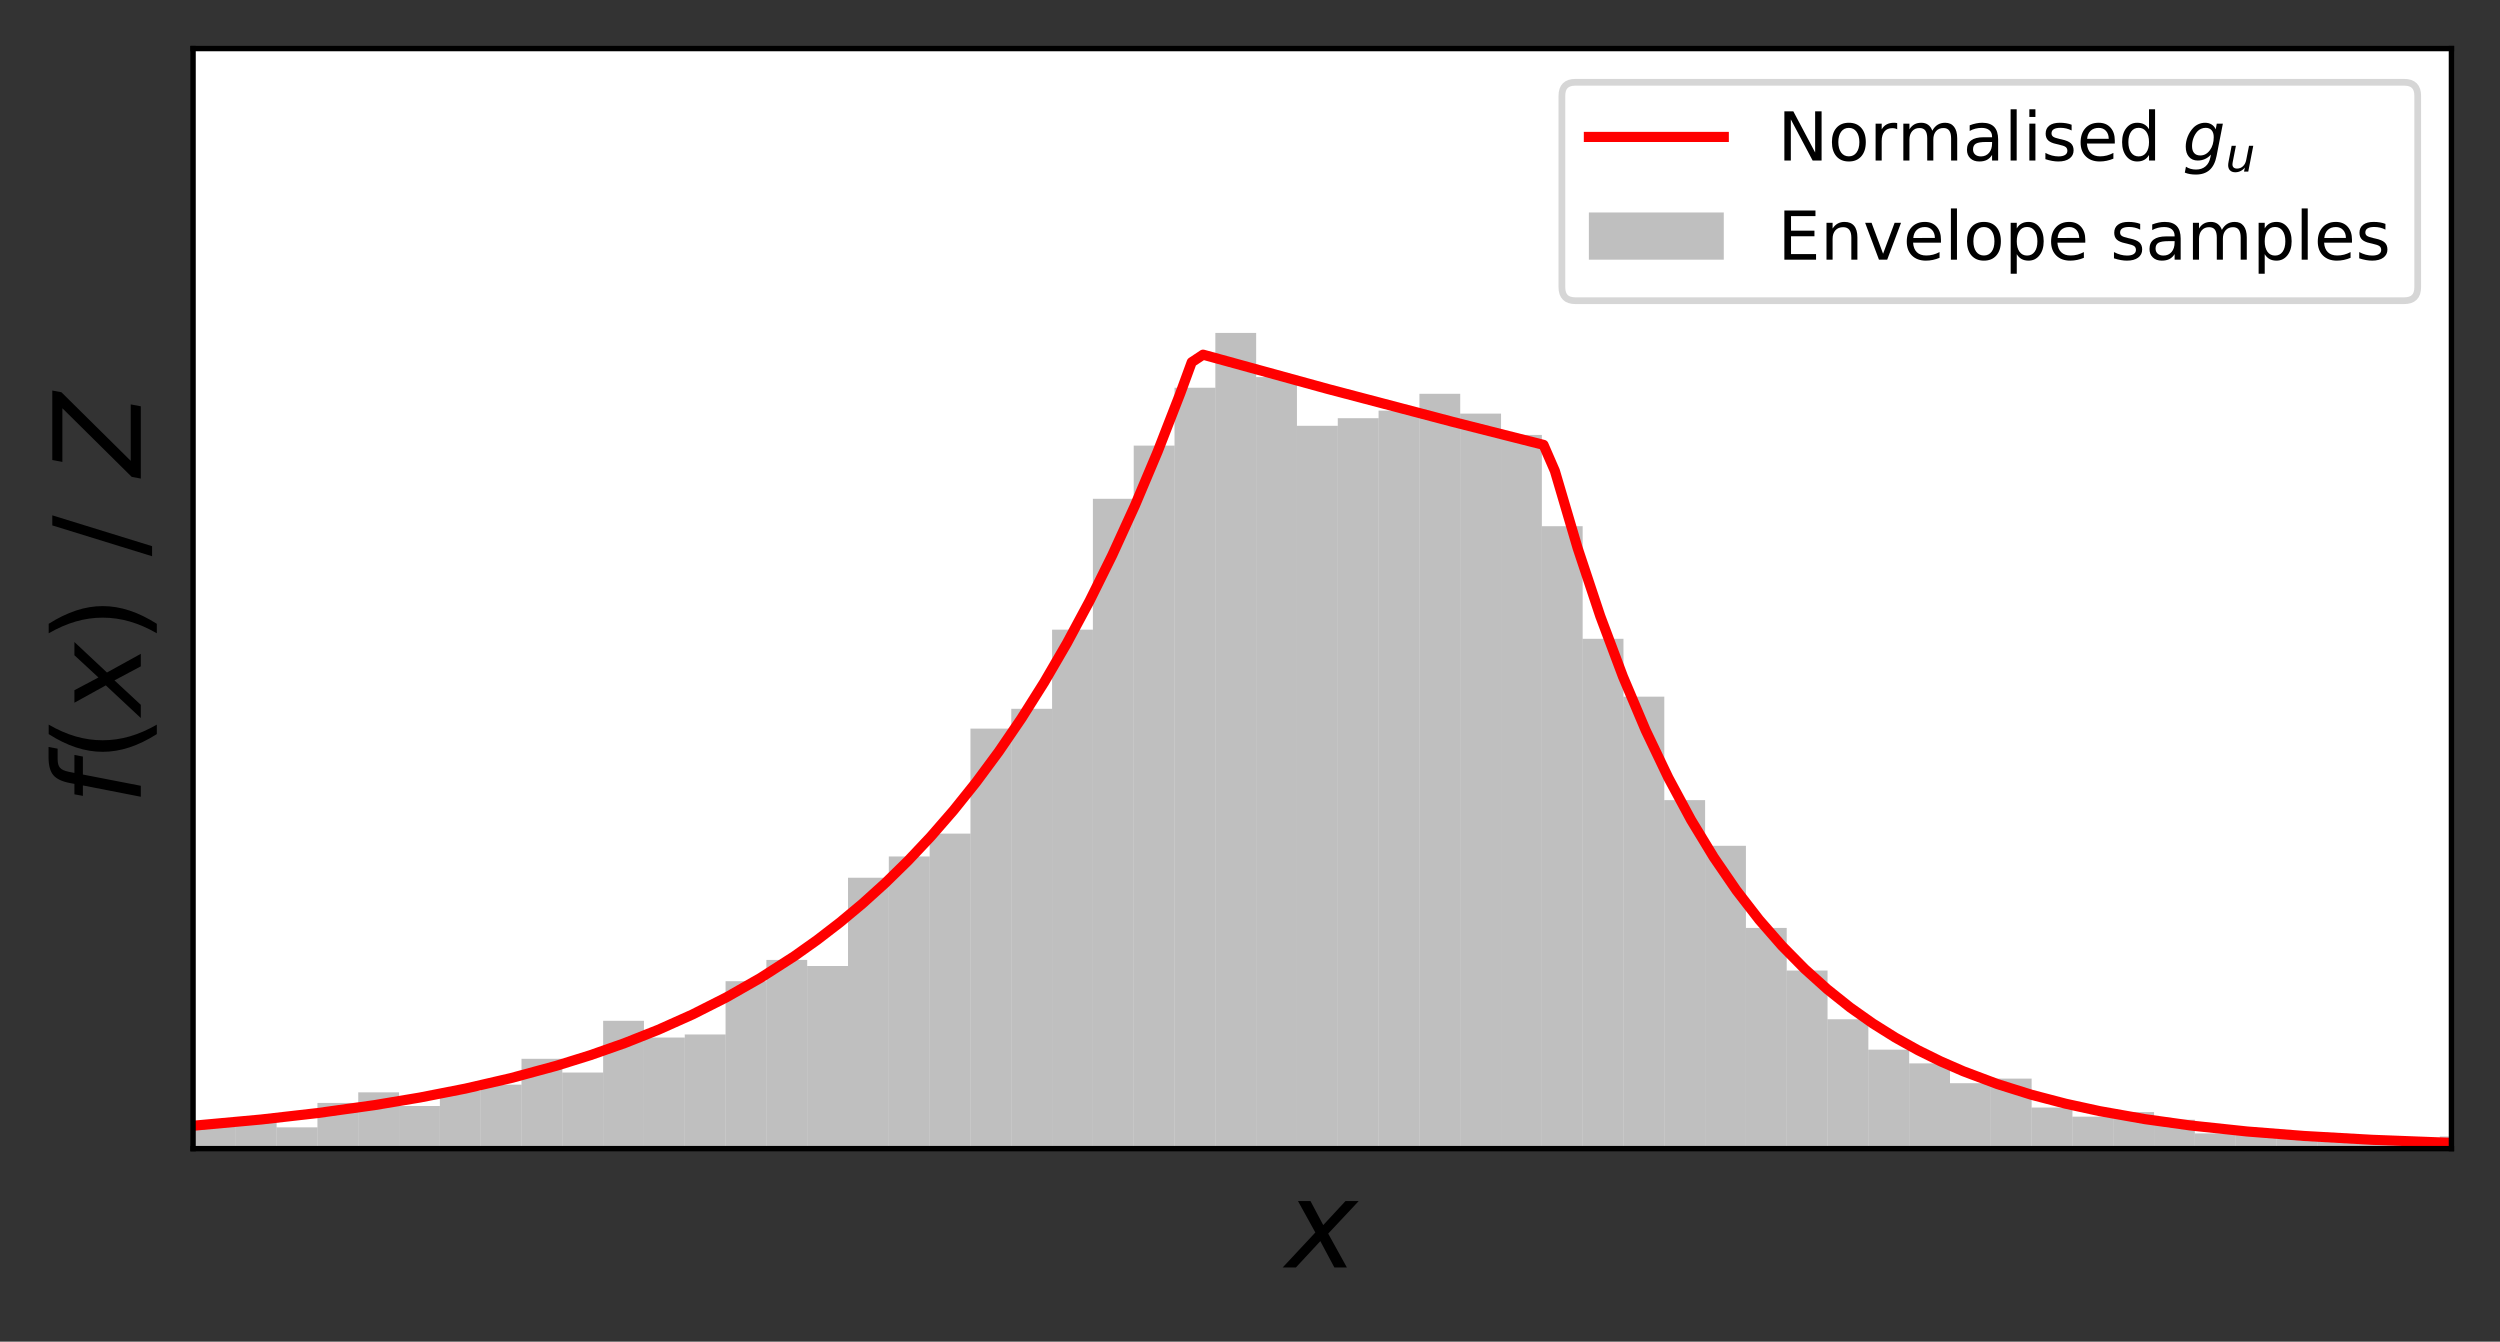 <?xml version="1.0" encoding="utf-8" standalone="no"?>
<!DOCTYPE svg PUBLIC "-//W3C//DTD SVG 1.1//EN"
  "http://www.w3.org/Graphics/SVG/1.1/DTD/svg11.dtd">
<!-- Created with matplotlib (https://matplotlib.org/) -->
<svg height="198.901pt" version="1.1" viewBox="0 0 370.621 198.901" width="370.621pt" xmlns="http://www.w3.org/2000/svg" xmlns:xlink="http://www.w3.org/1999/xlink">
 <rect x="0" y="0" width="370.621" height="198.901" fill="#333333" stroke="none"/>
 <defs>
  <style type="text/css">
*{stroke-linecap:butt;stroke-linejoin:round;}
  </style>
 </defs>
 <g id="figure_1">
  <g id="patch_1">
   <path d="M 0 198.901 
L 370.621 198.901 
L 370.621 0 
L 0 0 
z
" style="fill:none;"/>
  </g>
  <g id="axes_1">
   <g id="patch_2">
    <path d="M 28.621 170.28 
L 363.421 170.28 
L 363.421 7.2 
L 28.621 7.2 
z
" style="fill:#ffffff;"/>
   </g>
   <g id="patch_3">
    <path clip-path="url(#pb48f116c4e)" d="M -164.712 170.28 
L -158.661 170.28 
L -158.661 170.054 
L -164.712 170.054 
z
" style="fill:#808080;opacity:0.5;"/>
   </g>
   <g id="patch_4">
    <path clip-path="url(#pb48f116c4e)" d="M -158.661 170.28 
L -152.611 170.28 
L -152.611 170.054 
L -158.661 170.054 
z
" style="fill:#808080;opacity:0.5;"/>
   </g>
   <g id="patch_5">
    <path clip-path="url(#pb48f116c4e)" d="M -152.611 170.28 
L -146.56 170.28 
L -146.56 170.054 
L -152.611 170.054 
z
" style="fill:#808080;opacity:0.5;"/>
   </g>
   <g id="patch_6">
    <path clip-path="url(#pb48f116c4e)" d="M -146.56 170.28 
L -140.509 170.28 
L -140.509 170.28 
L -146.56 170.28 
z
" style="fill:#808080;opacity:0.5;"/>
   </g>
   <g id="patch_7">
    <path clip-path="url(#pb48f116c4e)" d="M -140.509 170.28 
L -134.459 170.28 
L -134.459 170.28 
L -140.509 170.28 
z
" style="fill:#808080;opacity:0.5;"/>
   </g>
   <g id="patch_8">
    <path clip-path="url(#pb48f116c4e)" d="M -134.459 170.28 
L -128.408 170.28 
L -128.408 170.28 
L -134.459 170.28 
z
" style="fill:#808080;opacity:0.5;"/>
   </g>
   <g id="patch_9">
    <path clip-path="url(#pb48f116c4e)" d="M -128.408 170.28 
L -122.358 170.28 
L -122.358 170.28 
L -128.408 170.28 
z
" style="fill:#808080;opacity:0.5;"/>
   </g>
   <g id="patch_10">
    <path clip-path="url(#pb48f116c4e)" d="M -122.358 170.28 
L -116.307 170.28 
L -116.307 170.28 
L -122.358 170.28 
z
" style="fill:#808080;opacity:0.5;"/>
   </g>
   <g id="patch_11">
    <path clip-path="url(#pb48f116c4e)" d="M -116.307 170.28 
L -110.256 170.28 
L -110.256 170.054 
L -116.307 170.054 
z
" style="fill:#808080;opacity:0.5;"/>
   </g>
   <g id="patch_12">
    <path clip-path="url(#pb48f116c4e)" d="M -110.256 170.28 
L -104.206 170.28 
L -104.206 170.28 
L -110.256 170.28 
z
" style="fill:#808080;opacity:0.5;"/>
   </g>
   <g id="patch_13">
    <path clip-path="url(#pb48f116c4e)" d="M -104.206 170.28 
L -98.155 170.28 
L -98.155 170.054 
L -104.206 170.054 
z
" style="fill:#808080;opacity:0.5;"/>
   </g>
   <g id="patch_14">
    <path clip-path="url(#pb48f116c4e)" d="M -98.155 170.28 
L -92.105 170.28 
L -92.105 170.28 
L -98.155 170.28 
z
" style="fill:#808080;opacity:0.5;"/>
   </g>
   <g id="patch_15">
    <path clip-path="url(#pb48f116c4e)" d="M -92.105 170.28 
L -86.054 170.28 
L -86.054 170.28 
L -92.105 170.28 
z
" style="fill:#808080;opacity:0.5;"/>
   </g>
   <g id="patch_16">
    <path clip-path="url(#pb48f116c4e)" d="M -86.054 170.28 
L -80.004 170.28 
L -80.004 170.054 
L -86.054 170.054 
z
" style="fill:#808080;opacity:0.5;"/>
   </g>
   <g id="patch_17">
    <path clip-path="url(#pb48f116c4e)" d="M -80.004 170.28 
L -73.953 170.28 
L -73.953 170.054 
L -80.004 170.054 
z
" style="fill:#808080;opacity:0.5;"/>
   </g>
   <g id="patch_18">
    <path clip-path="url(#pb48f116c4e)" d="M -73.953 170.28 
L -67.902 170.28 
L -67.902 170.054 
L -73.953 170.054 
z
" style="fill:#808080;opacity:0.5;"/>
   </g>
   <g id="patch_19">
    <path clip-path="url(#pb48f116c4e)" d="M -67.902 170.28 
L -61.852 170.28 
L -61.852 169.152 
L -67.902 169.152 
z
" style="fill:#808080;opacity:0.5;"/>
   </g>
   <g id="patch_20">
    <path clip-path="url(#pb48f116c4e)" d="M -61.852 170.28 
L -55.801 170.28 
L -55.801 170.28 
L -61.852 170.28 
z
" style="fill:#808080;opacity:0.5;"/>
   </g>
   <g id="patch_21">
    <path clip-path="url(#pb48f116c4e)" d="M -55.801 170.28 
L -49.751 170.28 
L -49.751 170.054 
L -55.801 170.054 
z
" style="fill:#808080;opacity:0.5;"/>
   </g>
   <g id="patch_22">
    <path clip-path="url(#pb48f116c4e)" d="M -49.751 170.28 
L -43.7 170.28 
L -43.7 169.603 
L -49.751 169.603 
z
" style="fill:#808080;opacity:0.5;"/>
   </g>
   <g id="patch_23">
    <path clip-path="url(#pb48f116c4e)" d="M -43.7 170.28 
L -37.649 170.28 
L -37.649 169.829 
L -43.7 169.829 
z
" style="fill:#808080;opacity:0.5;"/>
   </g>
   <g id="patch_24">
    <path clip-path="url(#pb48f116c4e)" d="M -37.649 170.28 
L -31.599 170.28 
L -31.599 168.926 
L -37.649 168.926 
z
" style="fill:#808080;opacity:0.5;"/>
   </g>
   <g id="patch_25">
    <path clip-path="url(#pb48f116c4e)" d="M -31.599 170.28 
L -25.548 170.28 
L -25.548 169.152 
L -31.599 169.152 
z
" style="fill:#808080;opacity:0.5;"/>
   </g>
   <g id="patch_26">
    <path clip-path="url(#pb48f116c4e)" d="M -25.548 170.28 
L -19.498 170.28 
L -19.498 170.28 
L -25.548 170.28 
z
" style="fill:#808080;opacity:0.5;"/>
   </g>
   <g id="patch_27">
    <path clip-path="url(#pb48f116c4e)" d="M -19.498 170.28 
L -13.447 170.28 
L -13.447 168.926 
L -19.498 168.926 
z
" style="fill:#808080;opacity:0.5;"/>
   </g>
   <g id="patch_28">
    <path clip-path="url(#pb48f116c4e)" d="M -13.447 170.28 
L -7.396 170.28 
L -7.396 169.603 
L -13.447 169.603 
z
" style="fill:#808080;opacity:0.5;"/>
   </g>
   <g id="patch_29">
    <path clip-path="url(#pb48f116c4e)" d="M -7.396 170.28 
L -1.346 170.28 
L -1.346 168.475 
L -7.396 168.475 
z
" style="fill:#808080;opacity:0.5;"/>
   </g>
   <g id="patch_30">
    <path clip-path="url(#pb48f116c4e)" d="M -1.346 170.28 
L 4.705 170.28 
L 4.705 168.701 
L -1.346 168.701 
z
" style="fill:#808080;opacity:0.5;"/>
   </g>
   <g id="patch_31">
    <path clip-path="url(#pb48f116c4e)" d="M 4.705 170.28 
L 10.755 170.28 
L 10.755 169.378 
L 4.705 169.378 
z
" style="fill:#808080;opacity:0.5;"/>
   </g>
   <g id="patch_32">
    <path clip-path="url(#pb48f116c4e)" d="M 10.755 170.28 
L 16.806 170.28 
L 16.806 168.25 
L 10.755 168.25 
z
" style="fill:#808080;opacity:0.5;"/>
   </g>
   <g id="patch_33">
    <path clip-path="url(#pb48f116c4e)" d="M 16.806 170.28 
L 22.857 170.28 
L 22.857 167.798 
L 16.806 167.798 
z
" style="fill:#808080;opacity:0.5;"/>
   </g>
   <g id="patch_34">
    <path clip-path="url(#pb48f116c4e)" d="M 22.857 170.28 
L 28.907 170.28 
L 28.907 166.445 
L 22.857 166.445 
z
" style="fill:#808080;opacity:0.5;"/>
   </g>
   <g id="patch_35">
    <path clip-path="url(#pb48f116c4e)" d="M 28.907 170.28 
L 34.958 170.28 
L 34.958 166.67 
L 28.907 166.67 
z
" style="fill:#808080;opacity:0.5;"/>
   </g>
   <g id="patch_36">
    <path clip-path="url(#pb48f116c4e)" d="M 34.958 170.28 
L 41.008 170.28 
L 41.008 166.219 
L 34.958 166.219 
z
" style="fill:#808080;opacity:0.5;"/>
   </g>
   <g id="patch_37">
    <path clip-path="url(#pb48f116c4e)" d="M 41.008 170.28 
L 47.059 170.28 
L 47.059 167.122 
L 41.008 167.122 
z
" style="fill:#808080;opacity:0.5;"/>
   </g>
   <g id="patch_38">
    <path clip-path="url(#pb48f116c4e)" d="M 47.059 170.28 
L 53.11 170.28 
L 53.11 163.512 
L 47.059 163.512 
z
" style="fill:#808080;opacity:0.5;"/>
   </g>
   <g id="patch_39">
    <path clip-path="url(#pb48f116c4e)" d="M 53.11 170.28 
L 59.16 170.28 
L 59.16 161.933 
L 53.11 161.933 
z
" style="fill:#808080;opacity:0.5;"/>
   </g>
   <g id="patch_40">
    <path clip-path="url(#pb48f116c4e)" d="M 59.16 170.28 
L 65.211 170.28 
L 65.211 163.963 
L 59.16 163.963 
z
" style="fill:#808080;opacity:0.5;"/>
   </g>
   <g id="patch_41">
    <path clip-path="url(#pb48f116c4e)" d="M 65.211 170.28 
L 71.261 170.28 
L 71.261 161.707 
L 65.211 161.707 
z
" style="fill:#808080;opacity:0.5;"/>
   </g>
   <g id="patch_42">
    <path clip-path="url(#pb48f116c4e)" d="M 71.261 170.28 
L 77.312 170.28 
L 77.312 160.805 
L 71.261 160.805 
z
" style="fill:#808080;opacity:0.5;"/>
   </g>
   <g id="patch_43">
    <path clip-path="url(#pb48f116c4e)" d="M 77.312 170.28 
L 83.363 170.28 
L 83.363 156.97 
L 77.312 156.97 
z
" style="fill:#808080;opacity:0.5;"/>
   </g>
   <g id="patch_44">
    <path clip-path="url(#pb48f116c4e)" d="M 83.363 170.28 
L 89.413 170.28 
L 89.413 159 
L 83.363 159 
z
" style="fill:#808080;opacity:0.5;"/>
   </g>
   <g id="patch_45">
    <path clip-path="url(#pb48f116c4e)" d="M 89.413 170.28 
L 95.464 170.28 
L 95.464 151.33 
L 89.413 151.33 
z
" style="fill:#808080;opacity:0.5;"/>
   </g>
   <g id="patch_46">
    <path clip-path="url(#pb48f116c4e)" d="M 95.464 170.28 
L 101.514 170.28 
L 101.514 153.812 
L 95.464 153.812 
z
" style="fill:#808080;opacity:0.5;"/>
   </g>
   <g id="patch_47">
    <path clip-path="url(#pb48f116c4e)" d="M 101.514 170.28 
L 107.565 170.28 
L 107.565 153.36 
L 101.514 153.36 
z
" style="fill:#808080;opacity:0.5;"/>
   </g>
   <g id="patch_48">
    <path clip-path="url(#pb48f116c4e)" d="M 107.565 170.28 
L 113.615 170.28 
L 113.615 145.465 
L 107.565 145.465 
z
" style="fill:#808080;opacity:0.5;"/>
   </g>
   <g id="patch_49">
    <path clip-path="url(#pb48f116c4e)" d="M 113.615 170.28 
L 119.666 170.28 
L 119.666 142.306 
L 113.615 142.306 
z
" style="fill:#808080;opacity:0.5;"/>
   </g>
   <g id="patch_50">
    <path clip-path="url(#pb48f116c4e)" d="M 119.666 170.28 
L 125.717 170.28 
L 125.717 143.209 
L 119.666 143.209 
z
" style="fill:#808080;opacity:0.5;"/>
   </g>
   <g id="patch_51">
    <path clip-path="url(#pb48f116c4e)" d="M 125.717 170.28 
L 131.767 170.28 
L 131.767 130.124 
L 125.717 130.124 
z
" style="fill:#808080;opacity:0.5;"/>
   </g>
   <g id="patch_52">
    <path clip-path="url(#pb48f116c4e)" d="M 131.767 170.28 
L 137.818 170.28 
L 137.818 126.966 
L 131.767 126.966 
z
" style="fill:#808080;opacity:0.5;"/>
   </g>
   <g id="patch_53">
    <path clip-path="url(#pb48f116c4e)" d="M 137.818 170.28 
L 143.868 170.28 
L 143.868 123.582 
L 137.818 123.582 
z
" style="fill:#808080;opacity:0.5;"/>
   </g>
   <g id="patch_54">
    <path clip-path="url(#pb48f116c4e)" d="M 143.868 170.28 
L 149.919 170.28 
L 149.919 108.016 
L 143.868 108.016 
z
" style="fill:#808080;opacity:0.5;"/>
   </g>
   <g id="patch_55">
    <path clip-path="url(#pb48f116c4e)" d="M 149.919 170.28 
L 155.97 170.28 
L 155.97 105.083 
L 149.919 105.083 
z
" style="fill:#808080;opacity:0.5;"/>
   </g>
   <g id="patch_56">
    <path clip-path="url(#pb48f116c4e)" d="M 155.97 170.28 
L 162.02 170.28 
L 162.02 93.352 
L 155.97 93.352 
z
" style="fill:#808080;opacity:0.5;"/>
   </g>
   <g id="patch_57">
    <path clip-path="url(#pb48f116c4e)" d="M 162.02 170.28 
L 168.071 170.28 
L 168.071 73.951 
L 162.02 73.951 
z
" style="fill:#808080;opacity:0.5;"/>
   </g>
   <g id="patch_58">
    <path clip-path="url(#pb48f116c4e)" d="M 168.071 170.28 
L 174.121 170.28 
L 174.121 66.055 
L 168.071 66.055 
z
" style="fill:#808080;opacity:0.5;"/>
   </g>
   <g id="patch_59">
    <path clip-path="url(#pb48f116c4e)" d="M 174.121 170.28 
L 180.172 170.28 
L 180.172 57.483 
L 174.121 57.483 
z
" style="fill:#808080;opacity:0.5;"/>
   </g>
   <g id="patch_60">
    <path clip-path="url(#pb48f116c4e)" d="M 180.172 170.28 
L 186.223 170.28 
L 186.223 49.361 
L 180.172 49.361 
z
" style="fill:#808080;opacity:0.5;"/>
   </g>
   <g id="patch_61">
    <path clip-path="url(#pb48f116c4e)" d="M 186.223 170.28 
L 192.273 170.28 
L 192.273 55.904 
L 186.223 55.904 
z
" style="fill:#808080;opacity:0.5;"/>
   </g>
   <g id="patch_62">
    <path clip-path="url(#pb48f116c4e)" d="M 192.273 170.28 
L 198.324 170.28 
L 198.324 63.123 
L 192.273 63.123 
z
" style="fill:#808080;opacity:0.5;"/>
   </g>
   <g id="patch_63">
    <path clip-path="url(#pb48f116c4e)" d="M 198.324 170.28 
L 204.374 170.28 
L 204.374 61.995 
L 198.324 61.995 
z
" style="fill:#808080;opacity:0.5;"/>
   </g>
   <g id="patch_64">
    <path clip-path="url(#pb48f116c4e)" d="M 204.374 170.28 
L 210.425 170.28 
L 210.425 60.867 
L 204.374 60.867 
z
" style="fill:#808080;opacity:0.5;"/>
   </g>
   <g id="patch_65">
    <path clip-path="url(#pb48f116c4e)" d="M 210.425 170.28 
L 216.476 170.28 
L 216.476 58.385 
L 210.425 58.385 
z
" style="fill:#808080;opacity:0.5;"/>
   </g>
   <g id="patch_66">
    <path clip-path="url(#pb48f116c4e)" d="M 216.476 170.28 
L 222.526 170.28 
L 222.526 61.318 
L 216.476 61.318 
z
" style="fill:#808080;opacity:0.5;"/>
   </g>
   <g id="patch_67">
    <path clip-path="url(#pb48f116c4e)" d="M 222.526 170.28 
L 228.577 170.28 
L 228.577 64.476 
L 222.526 64.476 
z
" style="fill:#808080;opacity:0.5;"/>
   </g>
   <g id="patch_68">
    <path clip-path="url(#pb48f116c4e)" d="M 228.577 170.28 
L 234.627 170.28 
L 234.627 78.012 
L 228.577 78.012 
z
" style="fill:#808080;opacity:0.5;"/>
   </g>
   <g id="patch_69">
    <path clip-path="url(#pb48f116c4e)" d="M 234.627 170.28 
L 240.678 170.28 
L 240.678 94.706 
L 234.627 94.706 
z
" style="fill:#808080;opacity:0.5;"/>
   </g>
   <g id="patch_70">
    <path clip-path="url(#pb48f116c4e)" d="M 240.678 170.28 
L 246.729 170.28 
L 246.729 103.278 
L 240.678 103.278 
z
" style="fill:#808080;opacity:0.5;"/>
   </g>
   <g id="patch_71">
    <path clip-path="url(#pb48f116c4e)" d="M 246.729 170.28 
L 252.779 170.28 
L 252.779 118.619 
L 246.729 118.619 
z
" style="fill:#808080;opacity:0.5;"/>
   </g>
   <g id="patch_72">
    <path clip-path="url(#pb48f116c4e)" d="M 252.779 170.28 
L 258.83 170.28 
L 258.83 125.387 
L 252.779 125.387 
z
" style="fill:#808080;opacity:0.5;"/>
   </g>
   <g id="patch_73">
    <path clip-path="url(#pb48f116c4e)" d="M 258.83 170.28 
L 264.88 170.28 
L 264.88 137.569 
L 258.83 137.569 
z
" style="fill:#808080;opacity:0.5;"/>
   </g>
   <g id="patch_74">
    <path clip-path="url(#pb48f116c4e)" d="M 264.88 170.28 
L 270.931 170.28 
L 270.931 143.885 
L 264.88 143.885 
z
" style="fill:#808080;opacity:0.5;"/>
   </g>
   <g id="patch_75">
    <path clip-path="url(#pb48f116c4e)" d="M 270.931 170.28 
L 276.981 170.28 
L 276.981 151.104 
L 270.931 151.104 
z
" style="fill:#808080;opacity:0.5;"/>
   </g>
   <g id="patch_76">
    <path clip-path="url(#pb48f116c4e)" d="M 276.981 170.28 
L 283.032 170.28 
L 283.032 155.616 
L 276.981 155.616 
z
" style="fill:#808080;opacity:0.5;"/>
   </g>
   <g id="patch_77">
    <path clip-path="url(#pb48f116c4e)" d="M 283.032 170.28 
L 289.083 170.28 
L 289.083 157.647 
L 283.032 157.647 
z
" style="fill:#808080;opacity:0.5;"/>
   </g>
   <g id="patch_78">
    <path clip-path="url(#pb48f116c4e)" d="M 289.083 170.28 
L 295.133 170.28 
L 295.133 160.579 
L 289.083 160.579 
z
" style="fill:#808080;opacity:0.5;"/>
   </g>
   <g id="patch_79">
    <path clip-path="url(#pb48f116c4e)" d="M 295.133 170.28 
L 301.184 170.28 
L 301.184 159.903 
L 295.133 159.903 
z
" style="fill:#808080;opacity:0.5;"/>
   </g>
   <g id="patch_80">
    <path clip-path="url(#pb48f116c4e)" d="M 301.184 170.28 
L 307.234 170.28 
L 307.234 164.189 
L 301.184 164.189 
z
" style="fill:#808080;opacity:0.5;"/>
   </g>
   <g id="patch_81">
    <path clip-path="url(#pb48f116c4e)" d="M 307.234 170.28 
L 313.285 170.28 
L 313.285 165.543 
L 307.234 165.543 
z
" style="fill:#808080;opacity:0.5;"/>
   </g>
   <g id="patch_82">
    <path clip-path="url(#pb48f116c4e)" d="M 313.285 170.28 
L 319.336 170.28 
L 319.336 164.866 
L 313.285 164.866 
z
" style="fill:#808080;opacity:0.5;"/>
   </g>
   <g id="patch_83">
    <path clip-path="url(#pb48f116c4e)" d="M 319.336 170.28 
L 325.386 170.28 
L 325.386 165.994 
L 319.336 165.994 
z
" style="fill:#808080;opacity:0.5;"/>
   </g>
   <g id="patch_84">
    <path clip-path="url(#pb48f116c4e)" d="M 325.386 170.28 
L 331.437 170.28 
L 331.437 168.024 
L 325.386 168.024 
z
" style="fill:#808080;opacity:0.5;"/>
   </g>
   <g id="patch_85">
    <path clip-path="url(#pb48f116c4e)" d="M 331.437 170.28 
L 337.487 170.28 
L 337.487 167.573 
L 331.437 167.573 
z
" style="fill:#808080;opacity:0.5;"/>
   </g>
   <g id="patch_86">
    <path clip-path="url(#pb48f116c4e)" d="M 337.487 170.28 
L 343.538 170.28 
L 343.538 168.25 
L 337.487 168.25 
z
" style="fill:#808080;opacity:0.5;"/>
   </g>
   <g id="patch_87">
    <path clip-path="url(#pb48f116c4e)" d="M 343.538 170.28 
L 349.589 170.28 
L 349.589 169.152 
L 343.538 169.152 
z
" style="fill:#808080;opacity:0.5;"/>
   </g>
   <g id="patch_88">
    <path clip-path="url(#pb48f116c4e)" d="M 349.589 170.28 
L 355.639 170.28 
L 355.639 169.378 
L 349.589 169.378 
z
" style="fill:#808080;opacity:0.5;"/>
   </g>
   <g id="patch_89">
    <path clip-path="url(#pb48f116c4e)" d="M 355.639 170.28 
L 361.69 170.28 
L 361.69 169.603 
L 355.639 169.603 
z
" style="fill:#808080;opacity:0.5;"/>
   </g>
   <g id="patch_90">
    <path clip-path="url(#pb48f116c4e)" d="M 361.69 170.28 
L 367.74 170.28 
L 367.74 168.475 
L 361.69 168.475 
z
" style="fill:#808080;opacity:0.5;"/>
   </g>
   <g id="patch_91">
    <path clip-path="url(#pb48f116c4e)" d="M 367.74 170.28 
L 373.791 170.28 
L 373.791 169.378 
L 367.74 169.378 
z
" style="fill:#808080;opacity:0.5;"/>
   </g>
   <g id="patch_92">
    <path clip-path="url(#pb48f116c4e)" d="M 373.791 170.28 
L 379.842 170.28 
L 379.842 169.603 
L 373.791 169.603 
z
" style="fill:#808080;opacity:0.5;"/>
   </g>
   <g id="patch_93">
    <path clip-path="url(#pb48f116c4e)" d="M 379.842 170.28 
L 385.892 170.28 
L 385.892 169.603 
L 379.842 169.603 
z
" style="fill:#808080;opacity:0.5;"/>
   </g>
   <g id="patch_94">
    <path clip-path="url(#pb48f116c4e)" d="M 385.892 170.28 
L 391.943 170.28 
L 391.943 170.054 
L 385.892 170.054 
z
" style="fill:#808080;opacity:0.5;"/>
   </g>
   <g id="patch_95">
    <path clip-path="url(#pb48f116c4e)" d="M 391.943 170.28 
L 397.993 170.28 
L 397.993 170.054 
L 391.943 170.054 
z
" style="fill:#808080;opacity:0.5;"/>
   </g>
   <g id="patch_96">
    <path clip-path="url(#pb48f116c4e)" d="M 397.993 170.28 
L 404.044 170.28 
L 404.044 169.829 
L 397.993 169.829 
z
" style="fill:#808080;opacity:0.5;"/>
   </g>
   <g id="patch_97">
    <path clip-path="url(#pb48f116c4e)" d="M 404.044 170.28 
L 410.095 170.28 
L 410.095 170.054 
L 404.044 170.054 
z
" style="fill:#808080;opacity:0.5;"/>
   </g>
   <g id="patch_98">
    <path clip-path="url(#pb48f116c4e)" d="M 410.095 170.28 
L 416.145 170.28 
L 416.145 170.28 
L 410.095 170.28 
z
" style="fill:#808080;opacity:0.5;"/>
   </g>
   <g id="patch_99">
    <path clip-path="url(#pb48f116c4e)" d="M 416.145 170.28 
L 422.196 170.28 
L 422.196 170.28 
L 416.145 170.28 
z
" style="fill:#808080;opacity:0.5;"/>
   </g>
   <g id="patch_100">
    <path clip-path="url(#pb48f116c4e)" d="M 422.196 170.28 
L 428.246 170.28 
L 428.246 170.28 
L 422.196 170.28 
z
" style="fill:#808080;opacity:0.5;"/>
   </g>
   <g id="patch_101">
    <path clip-path="url(#pb48f116c4e)" d="M 428.246 170.28 
L 434.297 170.28 
L 434.297 170.28 
L 428.246 170.28 
z
" style="fill:#808080;opacity:0.5;"/>
   </g>
   <g id="patch_102">
    <path clip-path="url(#pb48f116c4e)" d="M 434.297 170.28 
L 440.348 170.28 
L 440.348 170.054 
L 434.297 170.054 
z
" style="fill:#808080;opacity:0.5;"/>
   </g>
   <g id="matplotlib.axis_1">
    <g id="text_1">
     <!-- $x$ -->
     <defs>
      <path d="M 60.016 54.688 
L 34.906 27.875 
L 50.297 0 
L 39.984 0 
L 28.422 21.688 
L 8.297 0 
L -2.594 0 
L 24.312 28.812 
L 10.016 54.688 
L 20.312 54.688 
L 30.812 34.906 
L 49.125 54.688 
z
" id="DejaVuSans-Oblique-120"/>
     </defs>
     <g transform="translate(190.621 187.957)scale(0.18 -0.18)">
      <use transform="translate(0 0.312)" xlink:href="#DejaVuSans-Oblique-120"/>
     </g>
    </g>
   </g>
   <g id="matplotlib.axis_2">
    <g id="text_2">
     <!-- $f(x)~/~Z$ -->
     <defs>
      <path d="M 47.797 75.984 
L 46.391 68.5 
L 37.797 68.5 
Q 32.906 68.5 30.688 66.578 
Q 28.469 64.656 27.391 59.516 
L 26.422 54.688 
L 41.219 54.688 
L 39.891 47.703 
L 25.094 47.703 
L 15.828 0 
L 6.781 0 
L 16.109 47.703 
L 7.516 47.703 
L 8.797 54.688 
L 17.391 54.688 
L 18.109 58.5 
Q 19.969 68.172 24.625 72.078 
Q 29.297 75.984 39.312 75.984 
z
" id="DejaVuSans-Oblique-102"/>
      <path d="M 31 75.875 
Q 24.469 64.656 21.281 53.656 
Q 18.109 42.672 18.109 31.391 
Q 18.109 20.125 21.312 9.062 
Q 24.516 -2 31 -13.188 
L 23.188 -13.188 
Q 15.875 -1.703 12.234 9.375 
Q 8.594 20.453 8.594 31.391 
Q 8.594 42.281 12.203 53.312 
Q 15.828 64.359 23.188 75.875 
z
" id="DejaVuSans-40"/>
      <path d="M 8.016 75.875 
L 15.828 75.875 
Q 23.141 64.359 26.781 53.312 
Q 30.422 42.281 30.422 31.391 
Q 30.422 20.453 26.781 9.375 
Q 23.141 -1.703 15.828 -13.188 
L 8.016 -13.188 
Q 14.5 -2 17.703 9.062 
Q 20.906 20.125 20.906 31.391 
Q 20.906 42.672 17.703 53.656 
Q 14.5 64.656 8.016 75.875 
z
" id="DejaVuSans-41"/>
      <path d="M 25.391 72.906 
L 33.688 72.906 
L 8.297 -9.281 
L 0 -9.281 
z
" id="DejaVuSans-47"/>
      <path d="M 13.094 72.906 
L 70.312 72.906 
L 68.891 65.375 
L 12.406 8.297 
L 58.891 8.297 
L 57.328 0 
L -2.203 0 
L -0.781 7.516 
L 55.719 64.594 
L 11.531 64.594 
z
" id="DejaVuSans-Oblique-90"/>
     </defs>
     <g transform="translate(20.877 119.34)rotate(-90)scale(0.18 -0.18)">
      <use transform="translate(0 0.016)" xlink:href="#DejaVuSans-Oblique-102"/>
      <use transform="translate(35.205 0.016)" xlink:href="#DejaVuSans-40"/>
      <use transform="translate(74.219 0.016)" xlink:href="#DejaVuSans-Oblique-120"/>
      <use transform="translate(133.398 0.016)" xlink:href="#DejaVuSans-41"/>
      <use transform="translate(204.882 0.016)" xlink:href="#DejaVuSans-47"/>
      <use transform="translate(271.044 0.016)" xlink:href="#DejaVuSans-Oblique-90"/>
     </g>
    </g>
   </g>
   <g id="line2d_1">
    <path clip-path="url(#pb48f116c4e)" d="M 28.621 166.89 
L 38.715 165.965 
L 47.127 165.004 
L 55.539 163.83 
L 62.269 162.704 
L 68.999 161.383 
L 75.728 159.83 
L 82.458 158.007 
L 87.505 156.434 
L 92.552 154.66 
L 97.6 152.657 
L 102.647 150.399 
L 107.694 147.85 
L 112.741 144.975 
L 117.788 141.732 
L 121.153 139.342 
L 124.518 136.751 
L 127.883 133.944 
L 131.248 130.902 
L 134.613 127.605 
L 137.977 124.033 
L 141.342 120.161 
L 144.707 115.965 
L 148.072 111.417 
L 151.437 106.489 
L 154.802 101.148 
L 158.166 95.36 
L 161.531 89.088 
L 164.896 82.29 
L 168.261 74.923 
L 171.626 66.94 
L 174.99 58.288 
L 176.673 53.694 
L 178.355 52.579 
L 196.862 57.67 
L 215.368 62.541 
L 228.828 65.951 
L 230.51 69.82 
L 233.875 81.234 
L 237.24 91.351 
L 240.605 100.318 
L 243.969 108.267 
L 247.334 115.312 
L 250.699 121.558 
L 254.064 127.093 
L 257.429 132 
L 260.793 136.349 
L 264.158 140.204 
L 267.523 143.621 
L 270.888 146.65 
L 274.253 149.335 
L 277.618 151.714 
L 280.982 153.824 
L 284.347 155.693 
L 287.712 157.351 
L 291.077 158.82 
L 296.124 160.716 
L 301.171 162.299 
L 306.219 163.62 
L 311.266 164.722 
L 317.995 165.913 
L 324.725 166.849 
L 333.137 167.742 
L 341.549 168.403 
L 351.644 168.973 
L 363.421 169.423 
L 363.421 169.423 
" style="fill:none;stroke:#ff0000;stroke-linecap:square;stroke-width:1.5;"/>
   </g>
   <g id="patch_103">
    <path d="M 28.621 170.28 
L 28.621 7.2 
" style="fill:none;stroke:#000000;stroke-linecap:square;stroke-linejoin:miter;stroke-width:0.8;"/>
   </g>
   <g id="patch_104">
    <path d="M 363.421 170.28 
L 363.421 7.2 
" style="fill:none;stroke:#000000;stroke-linecap:square;stroke-linejoin:miter;stroke-width:0.8;"/>
   </g>
   <g id="patch_105">
    <path d="M 28.621 170.28 
L 363.421 170.28 
" style="fill:none;stroke:#000000;stroke-linecap:square;stroke-linejoin:miter;stroke-width:0.8;"/>
   </g>
   <g id="patch_106">
    <path d="M 28.621 7.2 
L 363.421 7.2 
" style="fill:none;stroke:#000000;stroke-linecap:square;stroke-linejoin:miter;stroke-width:0.8;"/>
   </g>
   <g id="legend_1">
    <g id="patch_107">
     <path d="M 233.549 44.578 
L 356.421 44.578 
Q 358.421 44.578 358.421 42.578 
L 358.421 14.2 
Q 358.421 12.2 356.421 12.2 
L 233.549 12.2 
Q 231.549 12.2 231.549 14.2 
L 231.549 42.578 
Q 231.549 44.578 233.549 44.578 
z
" style="fill:#ffffff;opacity:0.8;stroke:#cccccc;stroke-linejoin:miter;"/>
    </g>
    <g id="line2d_2">
     <path d="M 235.549 20.3 
L 255.549 20.3 
" style="fill:none;stroke:#ff0000;stroke-linecap:square;stroke-width:1.5;"/>
    </g>
    <g id="line2d_3"/>
    <g id="text_3">
     <!-- Normalised $g_u$ -->
     <defs>
      <path d="M 9.812 72.906 
L 23.094 72.906 
L 55.422 11.922 
L 55.422 72.906 
L 64.984 72.906 
L 64.984 0 
L 51.703 0 
L 19.391 60.984 
L 19.391 0 
L 9.812 0 
z
" id="DejaVuSans-78"/>
      <path d="M 30.609 48.391 
Q 23.391 48.391 19.188 42.75 
Q 14.984 37.109 14.984 27.297 
Q 14.984 17.484 19.156 11.844 
Q 23.344 6.203 30.609 6.203 
Q 37.797 6.203 41.984 11.859 
Q 46.188 17.531 46.188 27.297 
Q 46.188 37.016 41.984 42.703 
Q 37.797 48.391 30.609 48.391 
z
M 30.609 56 
Q 42.328 56 49.016 48.375 
Q 55.719 40.766 55.719 27.297 
Q 55.719 13.875 49.016 6.219 
Q 42.328 -1.422 30.609 -1.422 
Q 18.844 -1.422 12.172 6.219 
Q 5.516 13.875 5.516 27.297 
Q 5.516 40.766 12.172 48.375 
Q 18.844 56 30.609 56 
z
" id="DejaVuSans-111"/>
      <path d="M 41.109 46.297 
Q 39.594 47.172 37.812 47.578 
Q 36.031 48 33.891 48 
Q 26.266 48 22.188 43.047 
Q 18.109 38.094 18.109 28.812 
L 18.109 0 
L 9.078 0 
L 9.078 54.688 
L 18.109 54.688 
L 18.109 46.188 
Q 20.953 51.172 25.484 53.578 
Q 30.031 56 36.531 56 
Q 37.453 56 38.578 55.875 
Q 39.703 55.766 41.062 55.516 
z
" id="DejaVuSans-114"/>
      <path d="M 52 44.188 
Q 55.375 50.25 60.062 53.125 
Q 64.75 56 71.094 56 
Q 79.641 56 84.281 50.016 
Q 88.922 44.047 88.922 33.016 
L 88.922 0 
L 79.891 0 
L 79.891 32.719 
Q 79.891 40.578 77.094 44.375 
Q 74.312 48.188 68.609 48.188 
Q 61.625 48.188 57.562 43.547 
Q 53.516 38.922 53.516 30.906 
L 53.516 0 
L 44.484 0 
L 44.484 32.719 
Q 44.484 40.625 41.703 44.406 
Q 38.922 48.188 33.109 48.188 
Q 26.219 48.188 22.156 43.531 
Q 18.109 38.875 18.109 30.906 
L 18.109 0 
L 9.078 0 
L 9.078 54.688 
L 18.109 54.688 
L 18.109 46.188 
Q 21.188 51.219 25.484 53.609 
Q 29.781 56 35.688 56 
Q 41.656 56 45.828 52.969 
Q 50 49.953 52 44.188 
z
" id="DejaVuSans-109"/>
      <path d="M 34.281 27.484 
Q 23.391 27.484 19.188 25 
Q 14.984 22.516 14.984 16.5 
Q 14.984 11.719 18.141 8.906 
Q 21.297 6.109 26.703 6.109 
Q 34.188 6.109 38.703 11.406 
Q 43.219 16.703 43.219 25.484 
L 43.219 27.484 
z
M 52.203 31.203 
L 52.203 0 
L 43.219 0 
L 43.219 8.297 
Q 40.141 3.328 35.547 0.953 
Q 30.953 -1.422 24.312 -1.422 
Q 15.922 -1.422 10.953 3.297 
Q 6 8.016 6 15.922 
Q 6 25.141 12.172 29.828 
Q 18.359 34.516 30.609 34.516 
L 43.219 34.516 
L 43.219 35.406 
Q 43.219 41.609 39.141 45 
Q 35.062 48.391 27.688 48.391 
Q 23 48.391 18.547 47.266 
Q 14.109 46.141 10.016 43.891 
L 10.016 52.203 
Q 14.938 54.109 19.578 55.047 
Q 24.219 56 28.609 56 
Q 40.484 56 46.344 49.844 
Q 52.203 43.703 52.203 31.203 
z
" id="DejaVuSans-97"/>
      <path d="M 9.422 75.984 
L 18.406 75.984 
L 18.406 0 
L 9.422 0 
z
" id="DejaVuSans-108"/>
      <path d="M 9.422 54.688 
L 18.406 54.688 
L 18.406 0 
L 9.422 0 
z
M 9.422 75.984 
L 18.406 75.984 
L 18.406 64.594 
L 9.422 64.594 
z
" id="DejaVuSans-105"/>
      <path d="M 44.281 53.078 
L 44.281 44.578 
Q 40.484 46.531 36.375 47.5 
Q 32.281 48.484 27.875 48.484 
Q 21.188 48.484 17.844 46.438 
Q 14.5 44.391 14.5 40.281 
Q 14.5 37.156 16.891 35.375 
Q 19.281 33.594 26.516 31.984 
L 29.594 31.297 
Q 39.156 29.25 43.188 25.516 
Q 47.219 21.781 47.219 15.094 
Q 47.219 7.469 41.188 3.016 
Q 35.156 -1.422 24.609 -1.422 
Q 20.219 -1.422 15.453 -0.562 
Q 10.688 0.297 5.422 2 
L 5.422 11.281 
Q 10.406 8.688 15.234 7.391 
Q 20.062 6.109 24.812 6.109 
Q 31.156 6.109 34.562 8.281 
Q 37.984 10.453 37.984 14.406 
Q 37.984 18.062 35.516 20.016 
Q 33.062 21.969 24.703 23.781 
L 21.578 24.516 
Q 13.234 26.266 9.516 29.906 
Q 5.812 33.547 5.812 39.891 
Q 5.812 47.609 11.281 51.797 
Q 16.75 56 26.812 56 
Q 31.781 56 36.172 55.266 
Q 40.578 54.547 44.281 53.078 
z
" id="DejaVuSans-115"/>
      <path d="M 56.203 29.594 
L 56.203 25.203 
L 14.891 25.203 
Q 15.484 15.922 20.484 11.062 
Q 25.484 6.203 34.422 6.203 
Q 39.594 6.203 44.453 7.469 
Q 49.312 8.734 54.109 11.281 
L 54.109 2.781 
Q 49.266 0.734 44.188 -0.344 
Q 39.109 -1.422 33.891 -1.422 
Q 20.797 -1.422 13.156 6.188 
Q 5.516 13.812 5.516 26.812 
Q 5.516 40.234 12.766 48.109 
Q 20.016 56 32.328 56 
Q 43.359 56 49.781 48.891 
Q 56.203 41.797 56.203 29.594 
z
M 47.219 32.234 
Q 47.125 39.594 43.094 43.984 
Q 39.062 48.391 32.422 48.391 
Q 24.906 48.391 20.391 44.141 
Q 15.875 39.891 15.188 32.172 
z
" id="DejaVuSans-101"/>
      <path d="M 45.406 46.391 
L 45.406 75.984 
L 54.391 75.984 
L 54.391 0 
L 45.406 0 
L 45.406 8.203 
Q 42.578 3.328 38.25 0.953 
Q 33.938 -1.422 27.875 -1.422 
Q 17.969 -1.422 11.734 6.484 
Q 5.516 14.406 5.516 27.297 
Q 5.516 40.188 11.734 48.094 
Q 17.969 56 27.875 56 
Q 33.938 56 38.25 53.625 
Q 42.578 51.266 45.406 46.391 
z
M 14.797 27.297 
Q 14.797 17.391 18.875 11.75 
Q 22.953 6.109 30.078 6.109 
Q 37.203 6.109 41.297 11.75 
Q 45.406 17.391 45.406 27.297 
Q 45.406 37.203 41.297 42.844 
Q 37.203 48.484 30.078 48.484 
Q 22.953 48.484 18.875 42.844 
Q 14.797 37.203 14.797 27.297 
z
" id="DejaVuSans-100"/>
      <path id="DejaVuSans-32"/>
      <path d="M 59.625 54.688 
L 50.297 6.781 
Q 47.609 -7.125 40.016 -13.953 
Q 32.422 -20.797 19.578 -20.797 
Q 14.844 -20.797 10.781 -20.094 
Q 6.734 -19.391 3.219 -17.922 
L 4.891 -9.188 
Q 8.203 -11.328 11.906 -12.344 
Q 15.625 -13.375 19.828 -13.375 
Q 28.375 -13.375 33.859 -8.703 
Q 39.359 -4.047 41.109 4.688 
L 41.891 8.797 
Q 38.141 4.5 33.156 2.25 
Q 28.172 0 22.406 0 
Q 14.109 0 9.344 5.484 
Q 4.594 10.984 4.594 20.609 
Q 4.594 28.172 7.469 35.422 
Q 10.359 42.672 15.578 48.297 
Q 19.047 52 23.656 54 
Q 28.266 56 33.297 56 
Q 38.812 56 42.906 53.438 
Q 47.016 50.875 49.031 46.188 
L 50.594 54.688 
z
M 46.094 34.625 
Q 46.094 41.266 42.969 44.875 
Q 39.844 48.484 34.078 48.484 
Q 30.516 48.484 27.297 47.062 
Q 24.078 45.656 21.781 43.109 
Q 18.062 38.922 15.984 33.234 
Q 13.922 27.547 13.922 21.484 
Q 13.922 14.75 17.062 11.125 
Q 20.219 7.516 26.125 7.516 
Q 34.672 7.516 40.375 15.25 
Q 46.094 23 46.094 34.625 
z
" id="DejaVuSans-Oblique-103"/>
      <path d="M 6.688 21.688 
L 13.094 54.688 
L 22.125 54.688 
L 15.719 22.016 
Q 15.234 19.625 15.016 17.922 
Q 14.797 16.219 14.797 15.094 
Q 14.797 10.938 17.328 8.656 
Q 19.875 6.391 24.516 6.391 
Q 31.734 6.391 37 11.266 
Q 42.281 16.156 43.891 24.422 
L 49.906 54.688 
L 58.891 54.688 
L 48.297 0 
L 39.312 0 
L 41.109 8.594 
Q 37.312 3.812 32.062 1.188 
Q 26.812 -1.422 20.906 -1.422 
Q 13.719 -1.422 9.719 2.516 
Q 5.719 6.453 5.719 13.484 
Q 5.719 14.938 5.953 17.141 
Q 6.203 19.344 6.688 21.688 
z
" id="DejaVuSans-Oblique-117"/>
     </defs>
     <g transform="translate(263.549 23.8)scale(0.1 -0.1)">
      <use transform="translate(0 0.016)" xlink:href="#DejaVuSans-78"/>
      <use transform="translate(74.805 0.016)" xlink:href="#DejaVuSans-111"/>
      <use transform="translate(135.986 0.016)" xlink:href="#DejaVuSans-114"/>
      <use transform="translate(177.1 0.016)" xlink:href="#DejaVuSans-109"/>
      <use transform="translate(274.512 0.016)" xlink:href="#DejaVuSans-97"/>
      <use transform="translate(335.791 0.016)" xlink:href="#DejaVuSans-108"/>
      <use transform="translate(363.574 0.016)" xlink:href="#DejaVuSans-105"/>
      <use transform="translate(391.357 0.016)" xlink:href="#DejaVuSans-115"/>
      <use transform="translate(443.457 0.016)" xlink:href="#DejaVuSans-101"/>
      <use transform="translate(504.98 0.016)" xlink:href="#DejaVuSans-100"/>
      <use transform="translate(568.457 0.016)" xlink:href="#DejaVuSans-32"/>
      <use transform="translate(600.244 0.016)" xlink:href="#DejaVuSans-Oblique-103"/>
      <use transform="translate(663.721 -16.391)scale(0.7)" xlink:href="#DejaVuSans-Oblique-117"/>
     </g>
    </g>
    <g id="patch_108">
     <path d="M 235.549 38.498 
L 255.549 38.498 
L 255.549 31.498 
L 235.549 31.498 
z
" style="fill:#808080;opacity:0.5;"/>
    </g>
    <g id="text_4">
     <!-- Envelope samples -->
     <defs>
      <path d="M 9.812 72.906 
L 55.906 72.906 
L 55.906 64.594 
L 19.672 64.594 
L 19.672 43.016 
L 54.391 43.016 
L 54.391 34.719 
L 19.672 34.719 
L 19.672 8.297 
L 56.781 8.297 
L 56.781 0 
L 9.812 0 
z
" id="DejaVuSans-69"/>
      <path d="M 54.891 33.016 
L 54.891 0 
L 45.906 0 
L 45.906 32.719 
Q 45.906 40.484 42.875 44.328 
Q 39.844 48.188 33.797 48.188 
Q 26.516 48.188 22.312 43.547 
Q 18.109 38.922 18.109 30.906 
L 18.109 0 
L 9.078 0 
L 9.078 54.688 
L 18.109 54.688 
L 18.109 46.188 
Q 21.344 51.125 25.703 53.562 
Q 30.078 56 35.797 56 
Q 45.219 56 50.047 50.172 
Q 54.891 44.344 54.891 33.016 
z
" id="DejaVuSans-110"/>
      <path d="M 2.984 54.688 
L 12.5 54.688 
L 29.594 8.797 
L 46.688 54.688 
L 56.203 54.688 
L 35.688 0 
L 23.484 0 
z
" id="DejaVuSans-118"/>
      <path d="M 18.109 8.203 
L 18.109 -20.797 
L 9.078 -20.797 
L 9.078 54.688 
L 18.109 54.688 
L 18.109 46.391 
Q 20.953 51.266 25.266 53.625 
Q 29.594 56 35.594 56 
Q 45.562 56 51.781 48.094 
Q 58.016 40.188 58.016 27.297 
Q 58.016 14.406 51.781 6.484 
Q 45.562 -1.422 35.594 -1.422 
Q 29.594 -1.422 25.266 0.953 
Q 20.953 3.328 18.109 8.203 
z
M 48.688 27.297 
Q 48.688 37.203 44.609 42.844 
Q 40.531 48.484 33.406 48.484 
Q 26.266 48.484 22.188 42.844 
Q 18.109 37.203 18.109 27.297 
Q 18.109 17.391 22.188 11.75 
Q 26.266 6.109 33.406 6.109 
Q 40.531 6.109 44.609 11.75 
Q 48.688 17.391 48.688 27.297 
z
" id="DejaVuSans-112"/>
     </defs>
     <g transform="translate(263.549 38.498)scale(0.1 -0.1)">
      <use xlink:href="#DejaVuSans-69"/>
      <use x="63.184" xlink:href="#DejaVuSans-110"/>
      <use x="126.562" xlink:href="#DejaVuSans-118"/>
      <use x="185.742" xlink:href="#DejaVuSans-101"/>
      <use x="247.266" xlink:href="#DejaVuSans-108"/>
      <use x="275.049" xlink:href="#DejaVuSans-111"/>
      <use x="336.23" xlink:href="#DejaVuSans-112"/>
      <use x="399.707" xlink:href="#DejaVuSans-101"/>
      <use x="461.23" xlink:href="#DejaVuSans-32"/>
      <use x="493.018" xlink:href="#DejaVuSans-115"/>
      <use x="545.117" xlink:href="#DejaVuSans-97"/>
      <use x="606.396" xlink:href="#DejaVuSans-109"/>
      <use x="703.809" xlink:href="#DejaVuSans-112"/>
      <use x="767.285" xlink:href="#DejaVuSans-108"/>
      <use x="795.068" xlink:href="#DejaVuSans-101"/>
      <use x="856.592" xlink:href="#DejaVuSans-115"/>
     </g>
    </g>
   </g>
  </g>
 </g>
 <defs>
  <clipPath id="pb48f116c4e">
   <rect height="163.08" width="334.8" x="28.621" y="7.2"/>
  </clipPath>
 </defs>
</svg>
